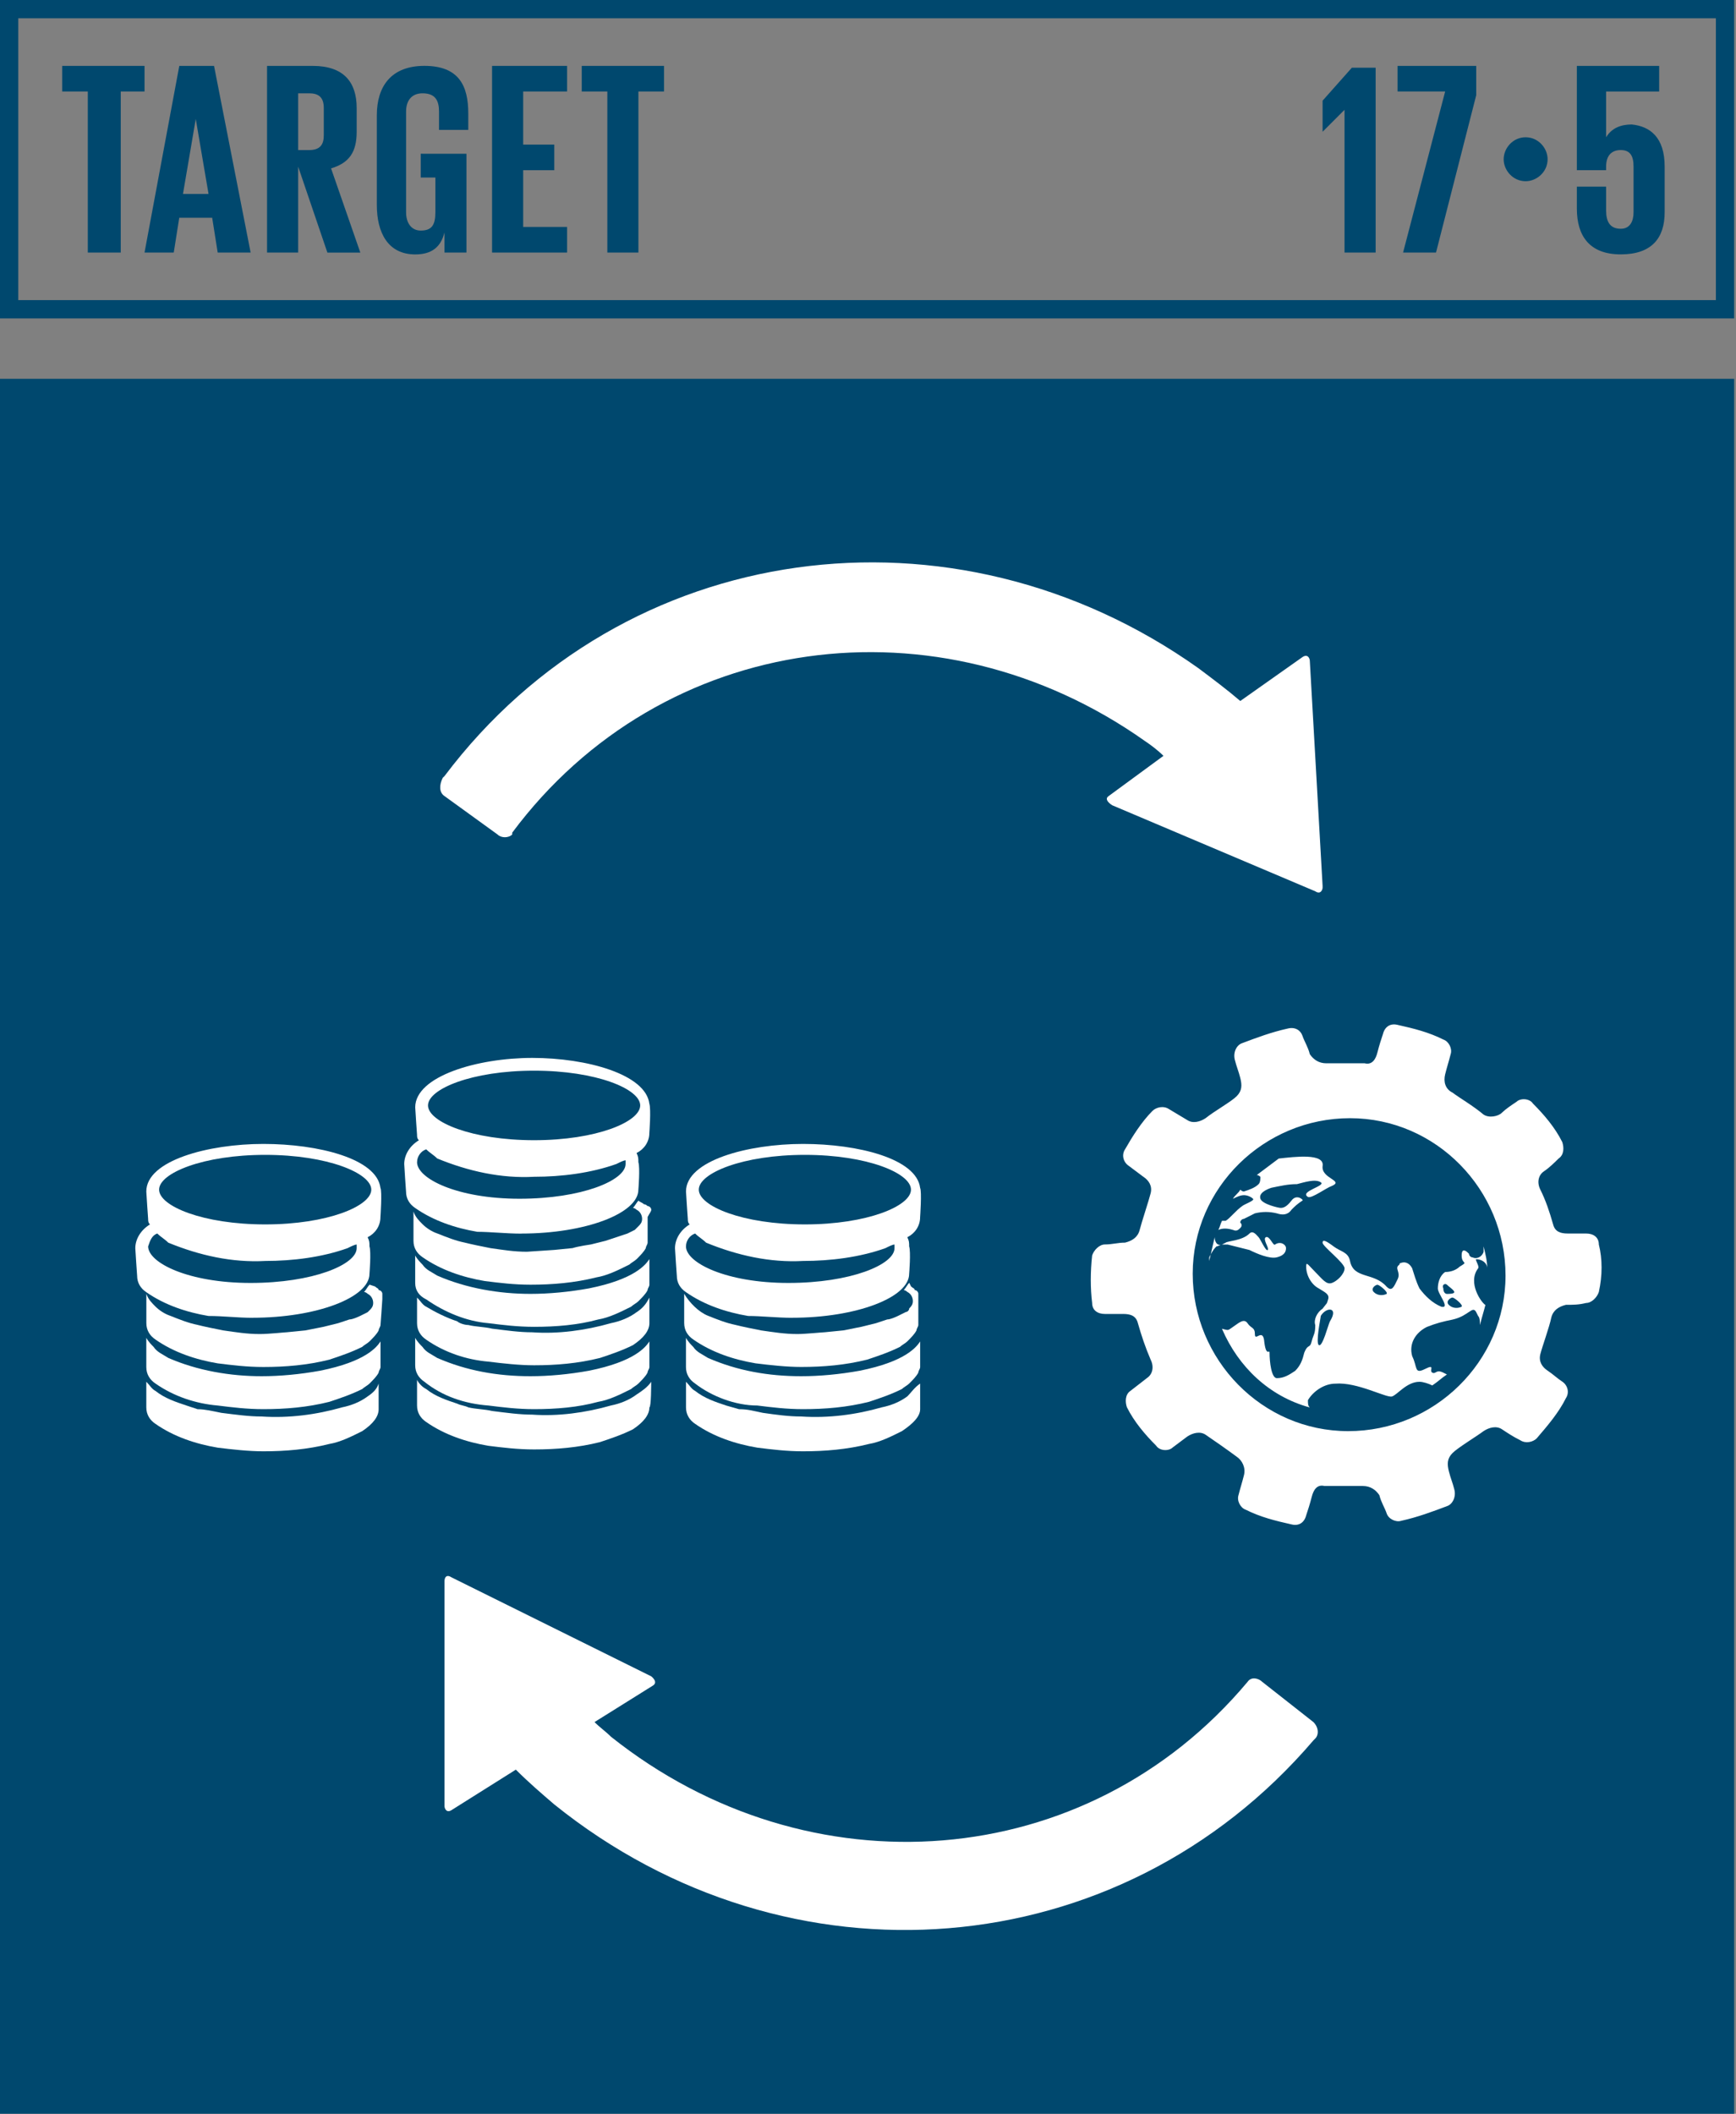<?xml version="1.0" encoding="UTF-8"?><svg id="Capa_1" xmlns="http://www.w3.org/2000/svg" viewBox="0 0 467 568.37"><rect x="0" y="0" width="467" height="568.37" fill="#808080" stroke="none"/><defs><style>.cls-1{fill:#00486e;}.cls-2{fill:#fff;}</style></defs><path class="cls-1" d="M4.92,80.7H461.59V4.92H4.92V80.7Zm462.08,4.92H0V0H466.51V85.62h.49Z"/><polygon class="cls-1" points="16.73 17.72 38.88 17.72 38.88 24.6 32.48 24.6 32.48 67.91 23.62 67.91 23.62 24.6 16.73 24.6 16.73 17.72"/><path class="cls-1" d="M49.21,52.16h6.89l-3.44-20.18-3.44,20.18Zm-10.33,15.75l9.35-50.19h9.35l9.84,50.19h-8.86l-1.48-9.35h-8.86l-1.48,9.35h-7.87Z"/><path class="cls-1" d="M80.21,24.6v15.75h2.95c2.95,0,3.94-1.48,3.94-3.94v-7.38c0-2.95-1.48-3.94-3.94-3.94h-2.95v-.49Zm0,20.18v23.13h-8.37V17.72h12.3c8.37,0,11.81,4.43,11.81,11.32v6.4c0,5.41-1.97,8.37-6.89,9.84l7.87,22.64h-8.86l-7.87-23.13Z"/><path class="cls-1" d="M113.67,41.34h11.81v26.57h-5.91v-5.41c-.98,3.94-3.44,5.91-7.87,5.91-7.38,0-10.33-5.91-10.33-13.29V31c0-7.87,3.94-13.29,12.79-13.29,9.35,0,11.81,5.41,11.81,12.79v4.43h-7.87v-4.92c0-2.95-.98-4.92-4.43-4.92-2.95,0-4.43,1.97-4.43,4.92v27.07c0,2.95,1.48,4.92,3.94,4.92,2.95,0,3.94-1.48,3.94-4.92v-9.35h-3.94v-6.4h.49Z"/><polygon class="cls-1" points="132.37 17.72 152.55 17.72 152.55 24.6 140.74 24.6 140.74 38.88 149.11 38.88 149.11 45.77 140.74 45.77 140.74 61.02 152.55 61.02 152.55 67.91 132.37 67.91 132.37 17.72"/><polygon class="cls-1" points="156.49 17.72 178.63 17.72 178.63 24.6 171.74 24.6 171.74 67.91 163.38 67.91 163.38 24.6 156.49 24.6 156.49 17.72"/><polygon class="cls-1" points="370.06 17.72 370.06 67.91 361.69 67.91 361.69 29.53 355.79 35.43 355.79 27.07 363.66 18.21 370.06 18.21 370.06 17.72"/><polygon class="cls-1" points="375.96 17.72 397.12 17.72 397.12 25.59 386.3 67.91 377.44 67.91 388.76 24.6 375.96 24.6 375.96 17.72"/><path class="cls-1" d="M410.41,36.91c3.44,0,5.91,2.95,5.91,5.91,0,3.44-2.95,5.91-5.91,5.91-3.44,0-5.91-2.95-5.91-5.91s2.46-5.91,5.91-5.91"/><path class="cls-1" d="M447.81,44.78v12.3c0,6.89-3.44,11.32-11.81,11.32s-11.81-4.92-11.81-12.3v-5.91h7.87v6.4c0,2.95,.98,4.92,3.94,4.92,2.46,0,3.44-1.97,3.44-4.43v-12.3c0-2.95-.98-4.43-3.44-4.43s-3.94,1.48-3.94,4.43v.98h-7.87V17.72h22.14v6.89h-14.27v12.3c1.48-2.46,3.94-3.44,6.89-3.44,4.92,.49,8.86,3.44,8.86,11.32"/><g><rect class="cls-1" y="101.86" width="466.51" height="466.51"/><path class="cls-2" d="M362.68,384.82c-23.13,0-41.83-19.19-41.83-42.32s19.19-41.83,42.32-41.83,41.83,19.19,41.83,42.32-19.19,41.83-42.32,41.83m67.42-50.19c0-1.97-1.48-2.95-3.44-2.95h-4.92c-1.97,0-3.44-.49-3.94-2.46-.98-3.44-1.97-6.4-3.44-9.35-.98-1.97-.49-3.94,.98-4.92,1.48-.98,2.95-2.46,3.94-3.44,1.48-.98,1.48-2.95,.98-4.43-1.97-3.94-4.92-7.38-7.87-10.33-.98-1.48-3.44-1.48-4.43-.49-1.48,.98-2.95,1.97-3.94,2.95-.98,.98-3.44,1.48-4.92,.49-2.95-2.46-6.4-4.43-8.37-5.91-1.97-.98-2.46-2.95-1.97-4.92,.49-1.97,.98-3.44,1.48-5.41,.49-1.48-.49-3.44-1.97-3.94-3.94-1.97-7.87-2.95-12.3-3.94-1.97-.49-3.44,.49-3.94,2.46-.49,1.48-.98,2.95-1.48,4.92-.49,1.97-1.48,3.44-3.44,2.95h-10.33c-1.97,0-3.44-.98-4.43-2.46-.49-1.97-1.48-3.44-1.97-4.92-.49-1.48-1.97-2.46-3.94-1.97-4.43,.98-8.37,2.46-12.3,3.94-1.48,.49-2.46,2.46-1.97,4.43,.49,1.97,.98,2.95,1.48,4.92,.49,1.97,.49,3.44-.98,4.92-1.48,1.48-5.91,3.94-8.37,5.91-1.48,.98-3.44,1.48-4.92,.49l-4.92-2.95c-1.48-.98-3.44-.49-4.43,.49-2.95,2.95-5.41,6.89-7.38,10.33-.98,1.48-.49,3.44,.98,4.43l3.94,2.95c1.48,.98,2.46,2.46,1.97,4.43-.49,1.97-2.46,7.87-2.95,9.84-.49,1.97-1.97,2.95-3.94,3.44-1.97,0-3.44,.49-5.41,.49-1.48,0-2.95,1.48-3.44,2.95-.49,4.43-.49,8.86,0,12.79,0,1.97,1.48,2.95,3.44,2.95h4.92c1.97,0,3.44,.49,3.94,2.46,.98,3.44,1.97,6.4,3.44,9.84,.98,1.97,.49,3.94-.98,4.92l-4.43,3.44c-1.48,.98-1.48,2.95-.98,4.43,1.97,3.94,4.92,7.38,7.87,10.33,.98,1.48,3.44,1.48,4.43,.49l3.94-2.95c1.48-.98,3.44-1.48,4.92-.49,1.48,.98,6.4,4.43,8.37,5.91,1.48,.98,2.46,2.95,1.97,4.92-.49,1.97-.98,3.44-1.48,5.41-.49,1.48,.49,3.44,1.97,3.94,3.94,1.97,7.87,2.95,12.3,3.94,1.97,.49,3.44-.49,3.94-2.46,.49-1.48,.98-2.95,1.48-4.92,.49-1.97,1.48-3.44,3.44-2.95h10.33c1.97,0,3.44,.98,4.43,2.46,.49,1.97,1.48,3.44,1.97,4.92,.49,1.48,2.46,2.46,3.94,1.97,4.43-.98,8.37-2.46,12.3-3.94,1.48-.49,2.46-2.46,1.97-4.43-.49-1.97-.98-2.95-1.48-4.92-.49-1.97-.49-3.44,.98-4.92,1.48-1.48,6.4-4.43,8.37-5.91,1.48-.98,3.44-1.48,4.92-.49,1.48,.98,2.95,1.97,4.92,2.95,1.48,.98,3.44,.49,4.43-.49,2.95-3.44,5.91-6.89,7.87-10.83,.98-1.48,.49-3.44-.98-4.43-1.48-.98-2.46-1.97-3.94-2.95-1.48-.98-2.46-2.46-1.97-4.43,.49-1.97,2.46-7.38,2.95-9.84,.49-1.97,1.97-2.95,3.94-3.44,1.97,0,3.44,0,5.41-.49,1.48,0,2.95-1.48,3.44-2.95,.98-4.43,.98-8.86,0-12.79"/><path class="cls-2" d="M331.67,330.69c.98,.49,1.48,0,1.97-.49,.49-.49,.49-.98,0-1.48,0-.49,.49-.98,.98-.98,.98-.49,1.97-.98,2.95-1.48,1.97-.49,3.94-.49,5.91,0,1.48,.49,2.95,.49,3.94-.98,.98-.98,1.48-1.48,2.95-2.46,.49,0-1.48-1.97-2.95,0-1.48,1.97-2.46,1.97-2.95,1.97s-4.92-.98-5.41-2.46c-.49-1.48,1.48-2.46,2.95-2.95,2.46-.49,4.43-.98,6.89-.98,1.97-.49,4.92-1.48,6.4-.49,1.48,.98-5.91,2.46-3.44,3.94,.98,.49,4.92-2.46,6.4-2.95,3.44-1.48-2.95-1.97-2.46-5.41,.49-3.44-7.38-2.46-11.81-1.97-1.97,1.48-3.94,2.95-5.91,4.43,.49,0,.98,.49,.98,.49,0,.49,0,1.48-.49,1.97-.98,.98-2.46,1.48-3.94,1.97q-.49,0-.98-.49c-.49,.98-1.48,1.48-1.97,2.46,.98-.49,1.97-.98,2.95-.98s1.97,.49,2.46,.98c.49,.49-2.46,1.48-2.95,1.97-1.48,.98-3.44,3.44-4.43,3.94h-.98c-.49,.98-.49,1.48-.98,2.46,.98-.49,2.46-.49,3.94,0"/><path class="cls-2" d="M393.19,351.36c-.98,.49-2.46,.49-3.44-.49-.98-.98,.49-1.97,.98-1.97s2.95,1.97,2.46,2.46m-4.92-4.92c-.49-.98,.49-1.48,.98-.98s1.97,1.48,1.97,1.97-1.48,.49-1.97,.49-.98-.49-.98-1.48m-15.26,1.48c-.98,.49-2.46,.49-3.44-.49-.98-.98,.49-1.97,.98-1.97s2.95,1.97,2.46,2.46m-15.25,7.38c-.49,.98-1.97,6.89-2.95,6.4s.49-7.38,.49-7.87c1.48-2.46,4.92-2.46,2.46,1.48m34.94-14.76c-.98,.98-2.46,1.48-3.94,1.48-1.48,.98-1.97,2.95-1.97,4.43s3.44,5.41,.98,4.92c-2.46-.98-4.43-2.95-5.91-4.92-.98-1.97-1.48-3.94-1.97-5.41-.49-.98-1.48-1.97-2.95-1.48,0,0-.49,0-.49,.49-1.48,.98,.49,1.97-.49,3.94-.98,1.97-1.48,3.44-2.95,1.97-3.44-3.94-8.86-1.97-9.84-6.89-.49-2.46-2.46-2.46-4.43-3.94-1.97-1.48-2.95-1.97-2.95-.98s5.91,5.41,5.91,6.89-1.97,3.44-3.44,3.94c-1.48,.49-2.46-.98-4.43-2.95-1.97-1.97-2.46-2.95-2.46-1.48,0,2.46,1.48,4.92,3.44,5.91,1.48,.98,2.95,1.48,2.46,2.95-.49,1.48,0,.49-1.48,2.46-1.48,.98-2.46,2.95-1.97,4.43,0,2.46-.49,2.46-.98,4.43-.49,1.97-.98,.49-1.97,2.95-.49,1.97-.98,3.44-2.46,4.92-1.48,.98-2.95,1.97-4.92,1.97-1.48,0-1.97-4.43-1.97-6.89,0-.98-.98,1.48-1.48-3.44-.49-2.95-2.46,.49-2.46-1.48s-.98-1.48-1.97-2.95c-.98-1.48-2.46,0-3.94,.98-1.48,.98-.98,.98-2.95,.49,4.43,10.33,12.79,18.21,23.62,21.16-.49-.49-.49-.98-.49-1.97,1.48-2.46,4.43-4.43,7.38-4.43,5.91-.49,13.78,3.94,15.25,3.44,1.48-.49,3.94-3.94,7.38-3.94,.98,0,2.46,.49,3.44,.98,1.48-.98,2.46-1.97,3.94-2.95l-.98-.49c-1.97-.98-1.97,.49-2.95,0-.98-.49,.98-2.46-1.97-.98-2.95,1.48-1.97-.49-3.44-3.44-.98-3.44,.98-6.4,3.94-7.87,2.46-.98,4.43-1.48,6.89-1.97,4.43-.98,5.41-3.94,6.4-1.97l.49,.98c.49,.49,.49,1.48,.49,2.46,.49-1.97,.98-3.44,1.48-5.41-.98-.49-4.92-5.91-1.97-9.84,.49-.49-.98-2.46-.49-2.46,1.48,0,2.95,.98,2.95,2.46,0-1.97-.49-3.94-.98-5.91v1.48c-.49,1.48-1.97,1.97-2.95,1.48-.49,0-.98-.49-.98-.98-.49-.49-1.97-1.97-1.97,.49s1.97,1.48-.49,2.95"/><path class="cls-2" d="M330.2,334.63c1.97,.49,3.94,.98,5.91,1.48,1.97,.98,5.41,2.46,7.38,1.97s2.46-1.48,2.46-2.46-1.48-1.97-2.95-.98c-.49,.49-1.48-2.46-2.46-1.97-.98,.49,.98,2.95,.49,3.44-.49,.49-1.97-2.95-2.46-3.44-.49-.49-1.48-1.97-2.46-.98-1.97,1.97-5.91,1.97-6.4,2.46l-.98,.49c-1.48,.49-1.97-.98-1.97-1.97-.49,1.97-.98,4.43-1.48,6.4v-.98c.98-1.97,1.48-2.46,1.97-2.95,.49,0,.98-.49,1.48-.49h1.48Z"/><path class="cls-2" d="M353.33,463.06l-13.78-10.83c-.98-.98-2.95-1.48-3.94,0-43.3,51.67-118.1,57.08-171.25,14.76-1.48-1.48-2.95-2.46-4.43-3.94l15.75-9.84c1.48-.98-.49-2.46-.49-2.46l-53.64-26.57c-1.48-.98-1.97,0-1.97,.98v60.53c0,.49,.49,1.97,1.97,.98l17.22-10.83c3.44,3.44,6.89,6.4,10.33,9.35,62.99,50.69,152.06,43.8,204.22-17.22l.49-.49c.98-.98,.98-2.95-.49-4.43"/><path class="cls-2" d="M119.58,214.06l14.27,10.33c.98,.98,2.95,.98,3.94,0v-.49c40.35-54.13,114.66-63.97,170.27-24.6,1.48,.98,3.44,2.46,4.92,3.94l-14.76,10.83c-1.48,.98,.98,2.46,.98,2.46l54.62,23.13c1.48,.98,1.97-.49,1.97-.98v-.49l-3.44-60.53c0-.49-.49-1.97-1.97-.98l-16.73,11.81c-3.44-2.95-7.38-5.91-11.32-8.86-65.94-46.75-154.52-34.94-202.74,29.03l-.49,.49c-.98,1.97-.98,3.94,.49,4.92"/><path class="cls-2" d="M98.91,375.47c-1.97,1.48-4.43,2.46-6.89,2.95-6.89,1.97-14.27,2.95-21.65,2.46-3.44,0-6.89-.49-10.83-.98-2.46-.49-4.43-.98-6.4-.98l-2.95-.98c-2.95-.98-5.91-1.97-8.37-3.94-.98-.49-1.48-1.48-2.46-2.46v6.89c0,1.97,.98,3.44,2.46,4.43,4.92,3.44,10.83,5.41,16.73,6.4,3.94,.49,8.37,.98,12.3,.98,5.91,0,11.81-.49,17.72-1.97,2.95-.49,5.91-1.97,8.86-3.44,2.95-1.97,4.43-3.94,4.43-5.91v-6.89c-.49,1.48-1.48,2.46-2.95,3.44"/><path class="cls-2" d="M39.86,335.12c.49-1.48,.98-2.95,2.46-3.44,.98,.98,1.97,1.48,2.95,2.46,8.37,3.44,17.22,5.41,26.08,4.92,7.38,0,15.25-.98,22.14-3.44,.98-.49,1.97-.98,2.46-.98v.98c0,4.43-11.81,9.35-28.54,9.35s-27.56-5.41-27.56-9.84m31.49-24.6c16.73,0,28.54,4.92,28.54,9.35s-11.81,9.35-28.54,9.35-28.54-4.92-28.54-9.35,11.81-9.35,28.54-9.35m-3.44,43.8c17.22,0,31.49-5.41,31.49-11.81,0,0,.49-5.91,0-7.38,0-.98,0-1.48-.49-2.46,1.97-.98,3.44-2.95,3.44-5.41,0,0,.49-6.89,0-7.87-.98-7.87-16.73-11.81-31.49-11.81s-31.49,4.43-31.49,12.79c0,.49,.49,7.38,.49,7.38,0,.49,0,.98,.49,1.48-2.46,1.48-3.94,3.94-3.94,6.4,0,.49,.49,7.38,.49,7.38,0,1.97,.98,3.44,2.46,4.43,4.92,3.44,10.83,5.41,16.73,6.4,3.94,0,7.87,.49,11.81,.49"/><path class="cls-2" d="M58.56,377.93c3.94,.49,7.87,.98,12.3,.98,5.91,0,11.81-.49,17.72-1.97,2.95-.98,5.91-1.97,8.86-3.44,.49-.49,1.48-.98,1.97-1.48,.98-.98,1.97-1.97,2.46-2.95,0-.49,.49-.98,.49-1.48v-6.89c-.98,1.48-3.94,5.41-16.24,7.87-5.41,.98-10.83,1.48-15.75,1.48-8.37,0-17.22-1.48-25.1-4.92-1.48-.98-2.95-1.48-3.94-2.95-.49-.49-1.48-1.48-1.97-2.46v7.87c0,1.97,.98,3.44,2.46,4.43,4.92,3.44,10.83,5.41,16.73,5.91"/><path class="cls-2" d="M98.91,352.83l-1.97,.98s-1.97,.98-2.95,.98l-2.95,.98-3.94,.98-4.92,.98-4.92,.49c-.49,0-4.92,.49-7.38,.49-3.44,0-6.4-.49-9.84-.98-2.46-.49-4.92-.98-6.89-1.48-2.46-.49-4.92-1.48-7.38-2.46-1.48-.49-2.95-1.48-3.94-2.46-.98-.98-1.97-1.97-2.46-3.44v7.87c0,1.97,.98,3.44,2.46,4.43,4.92,3.44,10.83,5.41,16.73,6.4,3.94,.49,7.87,.98,12.3,.98,5.91,0,11.81-.49,17.72-1.97,2.95-.98,5.91-1.97,8.86-3.44,.49-.49,1.48-.98,1.97-1.48,.98-.98,1.97-1.97,2.46-2.95,0-.49,.49-.98,.49-1.48,0,0,.49-6.4,.49-6.89v-1.48c0-.49-.49-.98-.98-.98,0-.49-.49-.49-.98-.98l-1.48-.49c-.49,.49-.98,1.48-1.48,1.97,.49,0,.98,.49,.98,.49,.98,.49,1.48,1.48,1.48,2.46s-.49,1.48-.98,1.97l-.49,.49Z"/><path class="cls-2" d="M244.08,375.47c-1.97,1.48-4.43,2.46-6.89,2.95-6.89,1.97-14.27,2.95-21.65,2.46-3.44,0-6.89-.49-10.33-.98-2.46-.49-3.94-.98-6.4-.98l-3.44-.98c-2.95-.98-5.91-1.97-8.37-3.94-.98-.49-1.48-1.48-2.46-2.46v6.89c0,1.97,.98,3.44,2.46,4.43,4.92,3.44,10.83,5.41,16.73,6.4,3.94,.49,7.87,.98,12.3,.98,5.91,0,11.81-.49,17.72-1.97,2.95-.49,5.91-1.97,8.86-3.44,2.95-1.97,4.92-3.94,4.92-5.91v-6.89c-1.48,.98-2.46,2.46-3.44,3.44"/><path class="cls-2" d="M184.54,335.12c0-1.48,.98-2.95,2.46-3.44,.98,.98,1.97,1.48,2.95,2.46,8.37,3.44,17.22,5.41,26.08,4.92,7.38,0,15.25-.98,22.14-3.44,.98-.49,1.97-.98,2.46-.98v.98c0,4.43-11.81,9.35-28.54,9.35s-27.56-5.41-27.56-9.84m31.99-24.6c16.73,0,28.54,4.92,28.54,9.35s-11.81,9.35-28.54,9.35-28.54-4.92-28.54-9.35,11.81-9.35,28.54-9.35m-3.44,43.8c17.22,0,31.49-5.41,31.49-11.81,0,0,.49-5.91,0-7.38,0-.98,0-1.48-.49-2.46,1.97-.98,3.44-2.95,3.44-5.41,0,0,.49-6.89,0-7.87-.98-7.87-16.73-11.81-31.49-11.81s-31.49,4.43-31.49,12.79c0,.49,.49,7.38,.49,7.38,0,.49,0,.98,.49,1.48-2.46,1.48-3.94,3.94-3.94,6.4,0,.49,.49,7.38,.49,7.38,0,1.97,.98,3.44,2.46,4.43,4.92,3.44,10.83,5.41,16.73,6.4,3.44,0,7.87,.49,11.81,.49"/><path class="cls-2" d="M203.73,377.93c3.94,.49,7.87,.98,12.3,.98,5.91,0,11.81-.49,17.72-1.97,2.95-.98,5.91-1.97,8.86-3.44,.49-.49,1.48-.98,1.97-1.48,.98-.98,1.97-1.97,2.46-2.95,0-.49,.49-.98,.49-1.48v-6.89c-.98,1.48-3.94,5.41-16.24,7.87-5.41,.98-10.83,1.48-15.75,1.48-8.86,0-17.22-1.48-25.1-4.92-1.48-.98-2.95-1.48-3.94-2.95-.49-.49-1.48-1.48-1.97-2.46v7.87c0,1.97,.98,3.44,2.46,4.43,4.43,3.44,10.83,5.91,16.73,5.91"/><path class="cls-2" d="M243.59,352.83l-1.97,.98s-1.97,.98-2.95,.98l-2.95,.98-3.94,.98-4.92,.98-4.92,.49c-.49,0-5.41,.49-7.38,.49-3.44,0-6.4-.49-9.84-.98-2.46-.49-4.92-.98-6.89-1.48-2.46-.49-4.92-1.48-7.38-2.46-2.46-.98-4.92-3.44-6.4-5.91v7.87c0,1.97,.98,3.44,2.46,4.43,4.92,3.44,10.83,5.41,16.73,6.4,3.94,.49,8.37,.98,12.3,.98,5.91,0,11.81-.49,17.72-1.97,2.95-.98,5.91-1.97,8.86-3.44,.49-.49,1.48-.98,1.97-1.48,.98-.98,1.97-1.97,2.46-2.95,0-.49,.49-.98,.49-1.48v-8.37c0-.49-.49-.98-.98-.98,0-.49-.49-.49-.98-.98l-.49-.98c-.49,.49-.98,1.48-1.48,1.97,.49,0,.98,.49,.98,.49,.98,.49,1.48,1.48,1.48,2.46s-.49,1.48-.98,1.97c0,.49-.49,.98-.98,.98"/><path class="cls-2" d="M112.2,312.48c0-1.48,.98-2.95,2.46-3.44,.98,.98,1.97,1.48,2.95,2.46,8.37,3.44,17.22,5.41,26.08,4.92,7.38,0,15.25-.98,22.14-3.44,.98-.49,1.97-.98,2.46-.98v.98c0,4.43-11.81,9.35-28.54,9.35s-27.56-5.41-27.56-9.84m31.49-24.6c16.73,0,28.54,4.92,28.54,9.35s-11.81,9.35-28.54,9.35-28.54-4.92-28.54-9.35,11.81-9.35,28.54-9.35m-3.44,43.8c17.22,0,31.49-5.41,31.49-11.81,0,0,.49-5.91,0-7.38,0-.98,0-1.48-.49-2.46,1.97-.98,3.44-2.95,3.44-5.41,0,0,.49-6.4,0-7.87-.98-7.87-16.73-12.3-31.49-12.3s-31.49,4.92-31.49,13.29c0,.49,.49,7.38,.49,7.38,0,.49,0,.98,.49,1.48-2.46,1.48-3.94,3.94-3.94,6.4,0,.49,.49,7.38,.49,7.38,0,1.97,.98,3.44,2.46,4.43,4.92,3.44,10.83,5.41,16.73,6.4,3.44,0,7.87,.49,11.81,.49"/><path class="cls-2" d="M175.19,325.28c0-.49-.49-.98-.98-.98q-.49-.49-.98-.49c-.49-.49-.98-.49-1.48-.98-.49,.49-.98,1.48-1.48,1.97,.49,0,.98,.49,.98,.49,.98,.49,1.48,1.48,1.48,2.46s-.49,1.48-.98,1.97l-.98,.98-1.97,.98-2.95,.98-2.95,.98-3.94,.98s-3.44,.49-4.92,.98l-4.92,.49-7.38,.49c-3.44,0-6.4-.49-9.84-.98-2.46-.49-4.92-.98-6.89-1.48-2.46-.49-4.92-1.48-7.38-2.46-1.48-.49-2.95-1.48-3.94-2.46-.98-.98-1.97-1.97-2.46-3.44v7.87c0,1.97,.98,3.44,2.46,4.43,4.92,3.44,10.83,5.41,16.73,6.4,3.94,.49,7.87,.98,12.3,.98,5.91,0,11.81-.49,17.72-1.97,2.95-.49,5.91-1.97,8.86-3.44,.49-.49,1.48-.98,1.97-1.48,.98-.98,1.97-1.97,2.46-2.95,0-.49,.49-.98,.49-1.48v-6.89c.49-.98,.98-1.48,.98-1.97"/><path class="cls-2" d="M171.25,352.83c-1.97,1.48-4.43,2.46-6.89,2.95-6.89,1.97-14.27,2.95-21.16,2.46-3.44,0-6.89-.49-10.83-.98-1.97-.49-4.43-.49-6.4-.98-.98,0-2.46-.49-2.95-.98-2.95-.98-5.91-2.46-8.37-3.94-.98-.49-1.48-1.48-2.46-2.46v6.89c0,1.97,.98,3.44,2.46,4.43,4.92,3.44,10.83,5.41,16.73,5.91,3.94,.49,8.37,.98,12.3,.98,5.91,0,11.81-.49,17.72-1.97,2.95-.98,5.91-1.97,8.86-3.44,2.95-1.97,4.43-3.94,4.43-5.91v-6.89c-.98,1.97-1.97,2.95-3.44,3.94"/><path class="cls-2" d="M114.66,349.39c4.92,3.44,10.83,5.91,16.73,6.4,3.94,.49,7.87,.98,12.3,.98,5.91,0,11.81-.49,17.22-1.97,2.95-.49,5.91-1.97,8.86-3.44,.49-.49,1.48-.98,1.97-1.48,.98-.98,1.97-1.97,2.46-2.95,0-.49,.49-.98,.49-1.48v-6.89c-.98,1.48-3.94,5.41-16.24,7.87-5.41,.98-10.83,1.48-15.75,1.48-8.37,0-17.22-1.48-25.1-4.92-1.48-.98-2.95-1.48-3.94-2.95-.49-.49-1.48-1.48-1.97-2.46v7.38c0,1.97,.98,3.44,2.95,4.43"/><path class="cls-2" d="M175.19,371.53c-.98,1.48-2.46,2.46-3.94,3.44-1.97,1.48-4.43,2.46-6.89,2.95-6.89,1.97-14.27,2.95-21.16,2.46-3.44,0-6.89-.49-10.83-.98-1.97-.49-4.43-.49-6.4-.98-.98-.49-1.97-.49-2.95-.98-2.95-.98-5.91-1.97-8.37-3.94-.98-.49-1.97-1.48-2.46-2.46v6.89c0,1.97,.98,3.44,2.46,4.43,4.92,3.44,10.83,5.41,16.73,6.4,3.94,.49,7.87,.98,12.3,.98,5.91,0,11.81-.49,17.72-1.97,2.95-.98,5.91-1.97,8.86-3.44,2.95-1.97,4.43-3.94,4.43-5.91,.49,0,.49-6.4,.49-6.89"/><path class="cls-2" d="M131.39,377.93c3.94,.49,7.87,.98,12.3,.98,5.91,0,11.81-.49,17.22-1.97,2.95-.49,5.91-1.97,8.86-3.44,.49-.49,1.48-.98,1.97-1.48,.98-.98,1.97-1.97,2.46-2.95,0-.49,.49-.98,.49-1.48v-6.89c-.98,1.48-3.94,5.41-16.24,7.87-5.41,.98-10.83,1.48-15.75,1.48-8.86,0-17.22-1.48-25.1-4.92-1.48-.98-2.95-1.48-3.94-2.95-.49-.49-1.48-1.48-1.97-2.46v7.38c0,1.97,.98,3.44,2.46,4.43,4.92,3.94,10.83,5.91,17.22,6.4"/></g></svg>